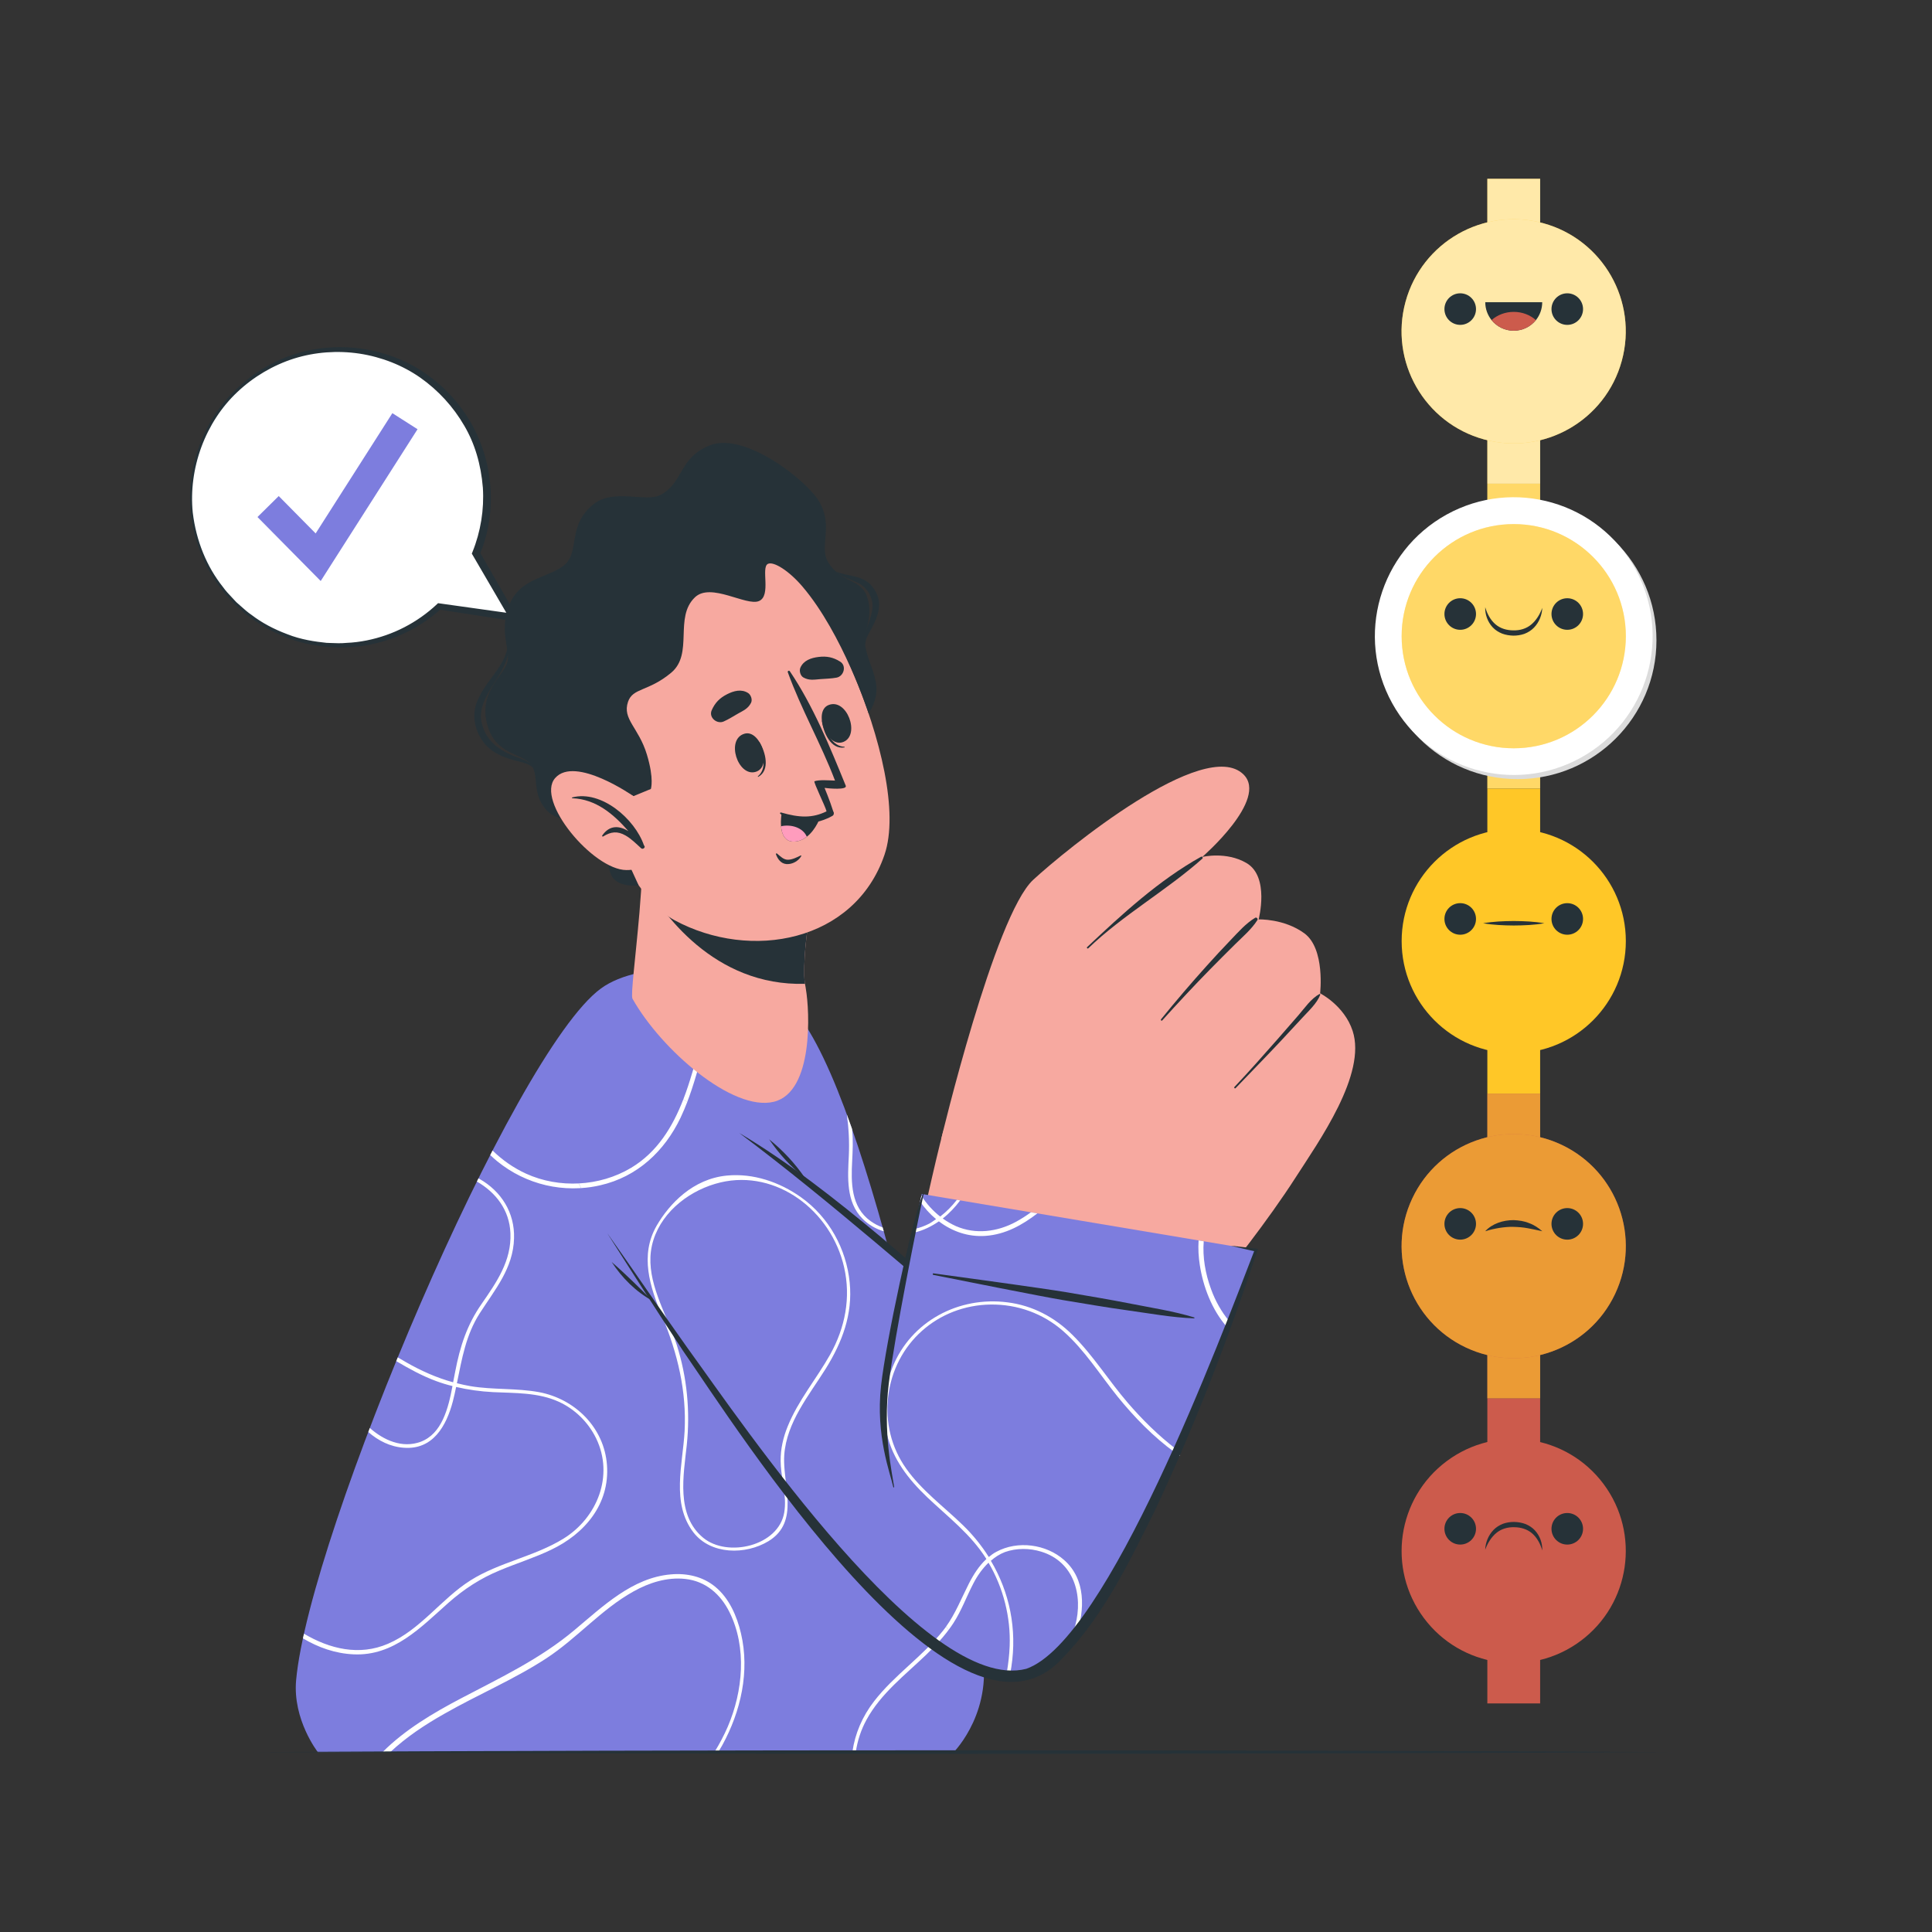 <svg width="185" height="185" viewBox="0 0 185 185" fill="none" xmlns="http://www.w3.org/2000/svg">
<rect x="0" y="0" width="185" height="185" fill="#333333" stroke="none"/>
<path d="M147.477 17.121H142.422V46.319H147.477V17.121Z" fill="#FFC727"/>
<g opacity="0.6">
<path d="M147.477 17.121H142.422V46.319H147.477V17.121Z" fill="white"/>
</g>
<path d="M147.477 46.32H142.422V75.518H147.477V46.32Z" fill="#FFC727"/>
<g opacity="0.3">
<path d="M147.477 46.32H142.422V75.518H147.477V46.32Z" fill="white"/>
</g>
<path d="M147.477 75.518H142.422V104.716H147.477V75.518Z" fill="#FFC727"/>
<path d="M147.477 104.716H142.422V133.914H147.477V104.716Z" fill="#CC5B4C"/>
<g opacity="0.6">
<path d="M147.477 104.716H142.422V133.914H147.477V104.716Z" fill="#FFC727"/>
</g>
<path d="M147.477 133.915H142.422V163.113H147.477V133.915Z" fill="#CC5B4C"/>
<path d="M151.361 157.123C156.113 153.58 157.093 146.855 153.55 142.102C150.007 137.35 143.282 136.37 138.53 139.913C133.778 143.456 132.797 150.181 136.34 154.933C139.884 159.685 146.608 160.666 151.361 157.123Z" fill="#CC5B4C"/>
<path d="M151.586 146.391C151.586 147.226 150.909 147.902 150.075 147.902C149.24 147.902 148.564 147.225 148.564 146.391C148.564 145.556 149.24 144.88 150.075 144.88C150.91 144.879 151.586 145.556 151.586 146.391Z" fill="#263238"/>
<path d="M141.336 146.39C141.336 147.225 140.659 147.901 139.825 147.901C138.99 147.901 138.313 147.225 138.313 146.39C138.313 145.555 138.99 144.879 139.825 144.879C140.659 144.879 141.336 145.555 141.336 146.39Z" fill="#263238"/>
<path d="M147.68 148.461C147.495 147.812 147.167 147.222 146.698 146.819C146.226 146.417 145.616 146.243 144.99 146.239C144.368 146.223 143.759 146.393 143.28 146.791C142.802 147.187 142.448 147.76 142.216 148.393C142.242 147.716 142.507 147.023 143.012 146.5C143.262 146.236 143.583 146.039 143.926 145.906C144.272 145.784 144.639 145.731 144.998 145.734C145.355 145.745 145.718 145.801 146.062 145.93C146.402 146.066 146.721 146.267 146.968 146.535C147.467 147.07 147.701 147.783 147.68 148.461Z" fill="#263238"/>
<path d="M154.653 123.903C157.182 118.542 154.886 112.145 149.524 109.617C144.163 107.088 137.767 109.384 135.238 114.745C132.71 120.106 135.006 126.502 140.367 129.031C145.728 131.56 152.124 129.264 154.653 123.903Z" fill="#CC5B4C"/>
<path opacity="0.6" d="M154.653 123.903C157.182 118.542 154.886 112.145 149.524 109.617C144.163 107.088 137.767 109.384 135.238 114.745C132.71 120.106 135.006 126.502 140.367 129.031C145.728 131.56 152.124 129.264 154.653 123.903Z" fill="#FFC727"/>
<path d="M151.586 117.192C151.586 118.027 150.909 118.704 150.075 118.704C149.24 118.704 148.564 118.027 148.564 117.192C148.564 116.358 149.24 115.681 150.075 115.681C150.91 115.681 151.586 116.358 151.586 117.192Z" fill="#263238"/>
<path d="M141.336 117.192C141.336 118.027 140.659 118.703 139.825 118.703C138.99 118.703 138.313 118.027 138.313 117.192C138.313 116.357 138.99 115.681 139.825 115.681C140.659 115.68 141.336 116.357 141.336 117.192Z" fill="#263238"/>
<path d="M142.216 117.899C142.894 117.161 143.942 116.829 144.947 116.833C145.451 116.856 145.96 116.926 146.423 117.123C146.895 117.29 147.314 117.574 147.682 117.899C147.196 117.797 146.742 117.684 146.287 117.609C145.837 117.522 145.386 117.491 144.939 117.48C144.49 117.462 144.042 117.512 143.591 117.576C143.141 117.652 142.683 117.744 142.216 117.899Z" fill="#263238"/>
<path d="M155.683 90.118C155.682 96.046 150.877 100.851 144.949 100.85C139.021 100.85 134.216 96.044 134.216 90.117C134.217 84.189 139.022 79.384 144.95 79.384C150.878 79.384 155.683 84.19 155.683 90.118Z" fill="#FFC727"/>
<path d="M151.586 87.994C151.586 88.829 150.909 89.505 150.075 89.505C149.24 89.505 148.564 88.829 148.564 87.994C148.564 87.159 149.24 86.483 150.075 86.483C150.91 86.483 151.586 87.159 151.586 87.994Z" fill="#263238"/>
<path d="M141.336 87.993C141.336 88.828 140.659 89.505 139.825 89.505C138.99 89.505 138.313 88.828 138.313 87.993C138.313 87.159 138.99 86.482 139.825 86.482C140.659 86.482 141.336 87.159 141.336 87.993Z" fill="#263238"/>
<path d="M142.018 88.407C142.995 88.239 143.972 88.2 144.949 88.192C145.926 88.199 146.904 88.238 147.881 88.407C146.904 88.576 145.926 88.615 144.949 88.622C143.972 88.614 142.995 88.575 142.018 88.407Z" fill="#263238"/>
<path d="M158.615 61.311C158.615 68.654 152.661 74.607 145.318 74.606C137.974 74.606 132.021 68.653 132.022 61.309C132.022 53.966 137.976 48.013 145.319 48.013C152.663 48.014 158.615 53.967 158.615 61.311Z" fill="#DBDBDB"/>
<path d="M151.38 72.55C157.808 68.998 160.14 60.909 156.588 54.481C153.037 48.053 144.947 45.721 138.52 49.273C132.092 52.824 129.76 60.914 133.311 67.341C136.863 73.769 144.952 76.101 151.38 72.55Z" fill="white"/>
<path d="M155.683 60.919C155.682 66.847 150.877 71.652 144.949 71.652C139.021 71.651 134.216 66.846 134.216 60.918C134.217 54.99 139.022 50.185 144.95 50.185C150.878 50.186 155.683 54.992 155.683 60.919Z" fill="#FFC727"/>
<path opacity="0.3" d="M155.683 60.919C155.682 66.847 150.877 71.652 144.949 71.652C139.021 71.651 134.216 66.846 134.216 60.918C134.217 54.99 139.022 50.185 144.95 50.185C150.878 50.186 155.683 54.992 155.683 60.919Z" fill="white"/>
<path d="M151.586 58.796C151.586 59.631 150.909 60.307 150.075 60.307C149.24 60.307 148.564 59.63 148.564 58.796C148.564 57.961 149.241 57.285 150.075 57.285C150.91 57.285 151.586 57.961 151.586 58.796Z" fill="#263238"/>
<path d="M141.336 58.795C141.336 59.63 140.659 60.307 139.825 60.307C138.99 60.307 138.313 59.63 138.313 58.795C138.313 57.961 138.99 57.284 139.825 57.284C140.659 57.284 141.336 57.961 141.336 58.795Z" fill="#263238"/>
<path d="M142.217 58.139C142.402 58.788 142.731 59.378 143.2 59.782C143.672 60.184 144.281 60.358 144.907 60.361C145.53 60.377 146.139 60.207 146.617 59.81C147.096 59.413 147.45 58.84 147.682 58.207C147.655 58.885 147.39 59.577 146.886 60.1C146.635 60.364 146.314 60.561 145.971 60.694C145.625 60.816 145.258 60.869 144.899 60.866C144.542 60.855 144.179 60.799 143.835 60.67C143.495 60.534 143.176 60.333 142.929 60.065C142.431 59.53 142.196 58.817 142.217 58.139Z" fill="#263238"/>
<path d="M155.294 34.557C156.858 28.84 153.492 22.937 147.774 21.373C142.057 19.808 136.154 23.175 134.589 28.892C133.025 34.61 136.392 40.513 142.109 42.077C147.827 43.642 153.73 40.275 155.294 34.557Z" fill="#FFC727"/>
<path opacity="0.6" d="M155.294 34.557C156.858 28.84 153.492 22.937 147.774 21.373C142.057 19.808 136.154 23.175 134.589 28.892C133.025 34.61 136.392 40.513 142.109 42.077C147.827 43.642 153.73 40.275 155.294 34.557Z" fill="white"/>
<path d="M151.586 29.598C151.586 30.432 150.909 31.109 150.075 31.109C149.24 31.109 148.564 30.432 148.564 29.598C148.564 28.763 149.241 28.086 150.075 28.086C150.91 28.086 151.586 28.763 151.586 29.598Z" fill="#263238"/>
<path d="M141.336 29.597C141.336 30.432 140.659 31.108 139.825 31.108C138.99 31.108 138.313 30.432 138.313 29.597C138.313 28.762 138.99 28.086 139.825 28.086C140.659 28.086 141.336 28.762 141.336 29.597Z" fill="#263238"/>
<path d="M147.676 28.941C147.676 29.588 147.45 30.181 147.073 30.65C146.574 31.27 145.808 31.668 144.947 31.668C144.091 31.668 143.323 31.27 142.824 30.65C142.449 30.181 142.223 29.588 142.223 28.941H147.676Z" fill="#263238"/>
<path d="M147.073 30.65C146.574 31.27 145.808 31.668 144.948 31.668C144.091 31.668 143.323 31.27 142.824 30.65C143.377 30.162 144.127 29.864 144.95 29.864C145.772 29.864 146.52 30.162 147.073 30.65Z" fill="#CC5B4C"/>
<path d="M91.359 167.746L30.438 167.779C30.438 167.779 28.009 164.678 28.356 160.88C29.634 146.868 49.105 100.815 57.546 94.65C61.322 91.893 70.046 92.215 74.763 95.512C82.092 100.635 89.17 136.073 93.936 157.567C95.303 163.73 91.4 167.684 91.359 167.746Z" fill="#7D7DDE"/>
<path d="M84.519 117.534C84.112 117.388 83.724 117.185 83.362 116.926C81.477 115.574 81.49 113.24 81.6 111.154C81.651 110.175 81.7 109.195 81.6 108.215C81.597 108.176 81.593 108.138 81.587 108.099C81.422 107.626 81.257 107.164 81.089 106.711C81.27 108.027 81.341 109.317 81.28 110.646C81.179 112.732 80.992 115.089 82.593 116.703C83.155 117.272 83.863 117.673 84.626 117.909C84.594 117.783 84.559 117.66 84.519 117.534ZM92.678 151.838C91.94 153.316 91.349 154.819 90.314 156.129C88.342 158.612 85.635 160.397 83.698 162.906C82.57 164.362 81.868 166.014 81.622 167.753H81.949C82.107 166.683 82.447 165.635 82.977 164.669C84.345 162.16 86.663 160.397 88.688 158.451C89.654 157.519 90.563 156.539 91.294 155.421C91.908 154.473 92.335 153.442 92.807 152.433C92.765 152.236 92.72 152.039 92.678 151.838ZM91.203 145.113C89.638 143.7 87.992 142.348 86.764 140.615C85.338 138.604 84.752 136.159 85.05 133.714C85.296 131.658 86.12 129.834 87.355 128.382C87.323 128.259 87.294 128.137 87.265 128.017C86.524 128.844 85.913 129.811 85.474 130.898C84.656 132.909 84.455 135.179 84.927 137.3C85.487 139.735 87 141.659 88.762 143.347C89.603 144.145 90.482 144.905 91.333 145.704C91.29 145.507 91.248 145.31 91.203 145.113ZM58.121 140.292C57.862 136.705 55.069 133.951 51.605 133.304C49.445 132.91 47.224 133.094 45.064 132.735C44.617 132.66 44.184 132.56 43.751 132.451C44.233 130.129 44.605 127.833 45.934 125.76C47.398 123.477 49.148 121.441 49.222 118.572C49.297 116.128 48.006 114.068 45.898 112.878C45.872 112.862 45.847 112.849 45.818 112.833C45.766 112.933 45.714 113.036 45.666 113.14C47.486 114.187 48.789 115.872 48.877 118.09C48.986 120.719 47.56 122.77 46.134 124.829C44.718 126.853 44.049 128.926 43.59 131.332C43.528 131.655 43.463 132.001 43.389 132.363C41.802 131.927 40.301 131.257 38.859 130.426C38.601 130.278 38.345 130.129 38.09 129.977C38.041 130.096 37.993 130.216 37.944 130.335C39.173 131.06 40.427 131.755 41.776 132.25C42.287 132.437 42.807 132.599 43.328 132.722C42.93 134.843 42.322 137.301 40.276 138.061C38.526 138.704 36.754 137.922 35.412 136.738C35.364 136.868 35.312 136.997 35.267 137.126C36.224 137.957 37.372 138.542 38.675 138.63C41.456 138.84 42.746 136.544 43.367 134.174C43.477 133.715 43.59 133.269 43.677 132.809C44.841 133.081 46.022 133.243 47.211 133.304C49.323 133.404 51.544 133.33 53.504 134.226C55.056 134.93 56.337 136.198 57.08 137.724C58.816 141.297 57.19 145.346 53.94 147.344C51.159 149.054 47.823 149.588 45.055 151.328C42.248 153.103 40.263 156.068 37.158 157.397C34.4 158.593 31.552 157.888 29.107 156.437C29.075 156.586 29.043 156.734 29.01 156.883C30.478 157.753 32.092 158.335 33.87 158.413C37.705 158.587 40.302 155.819 42.943 153.475C44.434 152.159 46.022 151.127 47.858 150.371C49.484 149.688 51.172 149.168 52.773 148.399C55.987 146.872 58.396 144.029 58.121 140.292ZM79.068 131.06C80.646 128.528 81.664 125.847 81.364 122.818C81.044 119.577 79.379 116.551 76.711 114.653C74.638 113.175 72.11 112.328 69.613 112.567C66.334 112.878 64.091 115.284 62.884 117.356C61.235 120.212 62.241 123.241 63.418 126.071C64.882 129.595 65.752 133.207 65.555 137.042C65.38 140.243 64.252 143.943 66.408 146.746C68.073 148.883 71.388 148.906 73.584 147.577C76.649 145.705 74.9 142.154 75.097 139.325C75.32 136.185 77.468 133.614 79.068 131.06ZM75.097 144.822C74.563 148.039 69.662 149.181 67.327 147.244C64.711 145.071 65.455 141.262 65.765 138.345C66.098 135.131 65.788 131.878 64.808 128.8C63.779 125.586 61.458 122.223 62.574 118.721C63.469 115.905 66.182 113.884 69.005 113.221C74.321 111.972 79.579 115.882 80.83 121.353C81.49 124.257 80.93 127.125 79.491 129.705C78.188 132.027 76.426 134.1 75.421 136.596C74.997 137.637 74.738 138.753 74.751 139.897C74.764 141.533 75.372 143.185 75.097 144.822ZM70.952 156.404C70.567 154.755 69.823 153.041 68.494 151.948C67.304 150.956 65.752 150.619 64.226 150.758C60.54 151.078 57.723 153.823 55.017 156.081C51.729 158.849 47.916 160.649 44.133 162.635C41.472 164.032 38.769 165.632 36.632 167.776H37.369C38.911 166.331 40.712 165.141 42.533 164.113C45.747 162.276 49.184 160.834 52.288 158.813C55.24 156.889 57.575 154.108 60.653 152.394C62.154 151.55 63.877 151.004 65.617 151.192C67.563 151.402 68.993 152.643 69.85 154.37C71.537 157.756 71.14 161.953 69.688 165.341C69.326 166.179 68.899 166.984 68.421 167.76H68.783C68.915 167.544 69.045 167.324 69.168 167.103C70.939 163.877 71.809 160.042 70.952 156.404ZM69.545 93.318C69.507 93.412 69.465 93.502 69.422 93.593C67.971 96.758 67.127 100.034 66.095 103.348C65.067 106.672 63.541 109.961 60.437 111.823C57.445 113.612 53.549 113.834 50.37 112.383C49.18 111.84 48.097 111.08 47.166 110.168C47.092 110.31 47.017 110.456 46.943 110.601C47.156 110.808 47.376 111.002 47.602 111.19C50.37 113.45 53.995 114.294 57.471 113.498C61.018 112.693 63.638 110.236 65.176 107.009C66.841 103.484 67.362 99.575 68.801 95.976C69.138 95.129 69.532 94.275 69.93 93.411C69.804 93.38 69.674 93.347 69.545 93.318Z" fill="white"/>
<path d="M56.181 114.685C70.213 137.867 89.581 162.609 98.654 160.311C108.761 157.753 97.756 130.88 96.626 129.772C95.362 128.532 81.769 115.337 65.356 105.222C47.355 94.129 52.711 108.953 56.181 114.685Z" fill="#7D7DDE"/>
<path d="M102.805 150.454C102.569 150.069 102.271 149.714 101.906 149.39C100.179 147.851 97.437 147.492 95.404 148.595C95.142 148.731 94.906 148.905 94.683 149.093C94 148.013 93.192 147.008 92.238 146.076C90.401 144.288 88.267 142.739 86.764 140.615C85.338 138.604 84.752 136.159 85.05 133.714C85.525 129.679 88.254 126.529 91.918 125.385C91.837 125.31 91.75 125.236 91.665 125.155C88.927 126.064 86.618 128.065 85.473 130.898C84.655 132.909 84.455 135.179 84.927 137.3C85.486 139.735 86.999 141.659 88.762 143.347C90.747 145.232 92.956 146.907 94.433 149.255C94.433 149.264 94.446 149.277 94.446 149.29C93.738 149.95 93.205 150.794 92.771 151.647C91.989 153.186 91.394 154.764 90.314 156.129C90.081 156.423 89.836 156.708 89.58 156.986C89.684 157.063 89.787 157.141 89.891 157.215C90.401 156.653 90.877 156.058 91.294 155.421C92.076 154.218 92.548 152.876 93.205 151.625C93.59 150.878 94.075 150.196 94.657 149.639C96.073 152.045 96.791 154.852 96.681 157.642C96.645 158.551 96.525 159.463 96.37 160.372C96.483 160.391 96.597 160.404 96.709 160.417C96.758 160.152 96.803 159.887 96.842 159.618C97.401 155.981 96.668 152.469 94.879 149.452C95.277 149.106 95.714 148.819 96.221 148.621C97.337 148.224 98.591 148.237 99.707 148.583C101.344 149.084 102.375 150.203 102.873 151.577C102.86 151.208 102.837 150.836 102.805 150.454ZM79.068 131.06C80.646 128.528 81.664 125.847 81.364 122.818C81.044 119.577 79.379 116.551 76.711 114.653C74.638 113.175 72.11 112.328 69.613 112.567C66.334 112.878 64.091 115.284 62.884 117.356C61.245 120.196 62.228 123.206 63.395 126.019C63.679 126.439 63.964 126.863 64.252 127.283C63.139 124.531 61.633 121.676 62.574 118.721C63.469 115.905 66.182 113.884 69.005 113.221C74.321 111.972 79.579 115.882 80.83 121.353C81.49 124.257 80.93 127.125 79.491 129.705C78.188 132.027 76.426 134.1 75.421 136.596C74.997 137.637 74.738 138.753 74.751 139.897C74.755 140.563 74.861 141.233 74.965 141.902V141.905C75.078 142.044 75.188 142.183 75.301 142.319C75.184 141.301 75.033 140.272 75.097 139.325C75.32 136.185 77.467 133.614 79.068 131.06ZM65.432 105.266C64.416 107.895 62.939 110.323 60.436 111.824C58.923 112.729 57.18 113.234 55.414 113.321C55.492 113.473 55.573 113.622 55.654 113.764C56.262 113.729 56.87 113.638 57.471 113.499C61.018 112.694 63.637 110.236 65.176 107.009C65.409 106.514 65.619 106.013 65.816 105.505C65.691 105.425 65.561 105.347 65.432 105.266Z" fill="white"/>
<path d="M96.626 129.772C88.044 122.644 79.716 115.197 70.792 108.491C75.599 111.355 80.011 114.836 84.303 118.411C88.574 122.016 92.72 125.771 96.626 129.772Z" fill="#263238"/>
<path d="M73.646 109.095C74.981 110.165 76.147 111.423 77.109 112.837C75.764 111.76 74.618 110.517 73.646 109.095Z" fill="#263238"/>
<path d="M74.109 105.499C70.161 106.478 63.301 100.504 60.564 95.631C60.378 95.296 60.854 91.748 61.229 87.41C61.447 84.776 61.626 81.839 61.597 79.146L78.529 83.063C78.529 83.063 76.93 88.726 77.011 93.42C77.022 93.812 77.065 94.176 77.139 94.523C77.145 94.574 77.161 94.635 77.166 94.706C77.531 96.801 77.924 104.549 74.109 105.499Z" fill="#F7A9A0"/>
<path d="M77.012 93.418C77.02 93.695 77.043 93.956 77.083 94.207C68.379 94.448 63.339 87.428 61.467 83.989C61.56 82.365 61.614 80.713 61.597 79.145L78.53 83.064C78.53 83.064 76.93 88.726 77.012 93.418Z" fill="#263238"/>
<path d="M52.689 63.072C52.337 69.323 59.519 85.374 64.573 88.108C71.899 92.072 81.846 90.189 84.696 81.85C87.459 73.768 77.729 53.015 72.275 50.741C64.242 47.392 53.209 53.838 52.689 63.072Z" fill="#F7A9A0"/>
<path d="M72.711 71.041C72.687 71.002 72.644 71.126 72.663 71.171C73.111 72.263 73.44 73.589 72.577 74.33C72.55 74.353 72.574 74.407 72.609 74.388C73.765 73.761 73.31 72.004 72.711 71.041Z" fill="#263238"/>
<path d="M71.292 70.256C69.464 70.785 70.657 74.403 72.351 73.912C74.018 73.43 72.825 69.812 71.292 70.256Z" fill="#263238"/>
<path d="M78.703 69.012C78.698 68.966 78.808 69.037 78.822 69.083C79.148 70.218 79.714 71.462 80.85 71.507C80.885 71.508 80.901 71.566 80.861 71.573C79.565 71.798 78.831 70.139 78.703 69.012Z" fill="#263238"/>
<path d="M79.328 67.516C81.09 66.796 82.4 70.373 80.768 71.04C79.161 71.696 77.851 68.119 79.328 67.516Z" fill="#263238"/>
<path d="M69.295 69.087C69.786 68.873 70.203 68.594 70.666 68.333C71.189 68.038 71.635 67.857 71.917 67.297C72.068 66.998 71.907 66.531 71.63 66.357C70.984 65.951 70.254 66.153 69.61 66.483C68.911 66.84 68.465 67.294 68.149 68.011C67.844 68.707 68.649 69.368 69.295 69.087Z" fill="#263238"/>
<path d="M80.105 64.888C79.579 64.985 79.077 64.988 78.547 65.03C77.949 65.079 77.477 65.179 76.931 64.873C76.638 64.709 76.51 64.232 76.642 63.932C76.95 63.235 77.668 62.993 78.386 62.906C79.165 62.811 79.79 62.937 80.452 63.355C81.094 63.76 80.798 64.759 80.105 64.888Z" fill="#263238"/>
<path d="M74.405 81.732C74.709 81.978 75.022 82.328 75.447 82.325C75.855 82.322 76.313 82.095 76.671 81.917C76.707 81.9 76.748 81.935 76.727 81.972C76.466 82.447 75.856 82.785 75.308 82.74C74.772 82.696 74.47 82.265 74.298 81.794C74.274 81.729 74.361 81.696 74.405 81.732Z" fill="#263238"/>
<path d="M74.74 77.941C75.69 78.695 76.784 78.912 77.838 78.768C78.31 78.707 78.779 78.564 79.22 78.369C79.309 78.336 79.395 78.296 79.47 78.251C79.548 78.213 79.618 78.179 79.701 78.13C79.825 78.067 79.86 77.936 79.84 77.806L79.837 77.798C79.822 77.758 79.811 77.725 79.788 77.688C79.788 77.688 79.788 77.688 79.785 77.68L79.75 77.583C79.483 76.719 78.958 75.446 78.958 75.446C79.324 75.497 81.162 75.673 80.985 75.234C79.508 71.608 77.866 67.575 75.631 64.278C75.563 64.166 75.386 64.257 75.438 64.376C76.719 67.917 78.614 71.209 79.958 74.746C79.384 74.726 78.433 74.649 77.988 74.81C77.878 74.886 79.045 77.253 79.134 77.65C79.134 77.65 79.14 77.667 79.141 77.694C77.765 78.365 76.534 78.299 74.811 77.806C74.707 77.77 74.644 77.875 74.74 77.941Z" fill="#263238"/>
<path d="M78.573 78.18C78.573 78.18 78.157 79.426 77.258 80.12C76.927 80.377 76.541 80.561 76.081 80.587C75.137 80.642 74.855 79.851 74.791 79.117C74.738 78.513 74.84 77.944 74.84 77.944C74.84 77.944 76.497 78.719 78.573 78.18Z" fill="#263238"/>
<path d="M77.258 80.12C76.927 80.377 76.541 80.561 76.081 80.587C75.137 80.642 74.855 79.851 74.791 79.117C75.754 78.908 76.883 79.24 77.258 80.12Z" fill="#FF9CBD"/>
<path d="M61.154 84.78C61.154 84.78 59.359 85.025 58.643 83.996C57.926 82.968 58.419 79.621 55.043 78.73C53.872 78.422 52.964 78.309 52.268 77.502C50.976 76.002 51.565 74.442 50.986 73.411C50.272 72.136 47.736 72.415 46.794 69.811C45.541 66.347 48.353 64.663 48.599 63.315C48.845 61.966 47.707 60.348 48.858 57.723C49.919 55.304 52.717 55.278 54.08 54.072C55.537 52.784 54.285 50.278 56.885 48.244C58.781 46.761 61.881 48.142 63.278 47.378C65.485 46.169 64.972 43.863 67.947 42.653C71.268 41.303 77.255 45.97 78.464 48.067C79.814 50.411 78.419 52.32 79.282 53.795C80.519 55.91 82.493 55.3 83.079 57.304C83.658 59.288 82.584 60.554 82.847 61.842C83.203 63.586 83.594 63.877 83.878 65.395C84.169 66.959 83.171 68.305 83.171 68.305C83.171 68.305 80.699 60.69 76.834 56.159C75.547 54.65 74.077 53.732 73.535 53.992C72.829 54.331 73.889 57.051 72.67 57.556C71.451 58.061 68.067 55.743 66.546 57.194C64.517 59.128 66.442 62.601 64.268 64.418C62.094 66.235 60.599 65.845 60.138 67.197C59.566 68.876 61.157 69.648 61.944 72.255C62.656 74.608 62.323 75.548 62.323 75.548L60.657 76.236C60.657 76.236 58.174 75.027 57.59 75.467C57.007 75.908 61.154 84.78 61.154 84.78Z" fill="#263238"/>
<path d="M48.651 61.416C49.162 64.172 45.949 66.073 46.052 68.746C46.294 70.904 47.843 71.954 49.781 72.6C50.378 72.851 51.178 73.159 51.291 73.891C51.029 73.227 50.292 73.088 49.676 72.913C48.35 72.603 46.894 72.066 46.13 70.822C45.295 69.573 45.168 67.99 45.913 66.694C46.767 64.885 48.637 63.533 48.651 61.416Z" fill="#263238"/>
<path d="M80.015 54.721C81.116 55.194 82.543 55.055 83.423 56.048C84.81 57.635 84.03 59.172 83.149 60.737C82.977 61.082 82.826 61.437 82.847 61.842C82.68 61.465 82.752 61.016 82.852 60.626C83.143 59.579 83.804 58.413 83.455 57.377C83.254 56.692 82.79 56.117 82.13 55.804C81.472 55.476 80.62 55.275 80.015 54.721Z" fill="#263238"/>
<path d="M60.658 76.237C60.658 76.237 55.067 72.322 53.16 74.502C51.253 76.682 56.795 83.292 59.975 83.313C63.154 83.334 63.231 80.391 63.231 80.391L60.658 76.237Z" fill="#F7A9A0"/>
<path d="M54.796 76.357C54.749 76.37 54.764 76.436 54.808 76.438C57.061 76.516 58.759 77.96 60.171 79.583C59.322 79.07 58.382 78.962 57.662 80.011C57.625 80.067 57.703 80.129 57.754 80.097C58.495 79.632 59.126 79.559 59.904 80.005C60.455 80.321 60.928 80.802 61.396 81.228C61.552 81.37 61.834 81.16 61.694 80.982C61.683 80.969 61.672 80.956 61.661 80.942C60.798 78.422 57.575 75.629 54.796 76.357Z" fill="#263238"/>
<path d="M99.236 159.482C105.44 155.314 113.497 140.14 119.708 111.185C120.568 107.178 91.441 104.153 90.303 108.384C88.87 113.714 84.463 134.708 84.335 136.285C83.254 149.577 95.028 162.31 99.236 159.482Z" fill="#F7A9A0"/>
<path d="M119.067 74.153C121.508 76.536 115.122 82.059 115.122 82.059C115.122 82.059 117.411 81.496 119.363 82.643C121.6 83.957 120.521 88.039 120.521 88.039C120.521 88.039 122.956 87.95 124.897 89.369C126.911 90.841 126.409 95.116 126.409 95.116C126.409 95.116 128.723 96.278 129.521 98.708C130.884 102.862 126.303 109.267 124.007 112.837C121.548 116.662 117.483 121.932 116.152 123.267L90.118 109.095C90.118 109.095 95.232 87.662 98.938 84.244C102.06 81.365 115.334 70.511 119.067 74.153Z" fill="#F7A9A0"/>
<path d="M115.003 82.041C110.95 84.305 107.446 87.536 104.099 90.69C104.025 90.76 104.136 90.876 104.21 90.805C107.502 87.629 111.722 85.257 115.134 82.219C115.228 82.135 115.113 81.98 115.003 82.041Z" fill="#263238"/>
<path d="M120.188 87.884C119.287 88.424 118.566 89.26 117.844 90.011C117.067 90.82 116.305 91.643 115.555 92.477C114.053 94.148 112.59 95.853 111.178 97.599C111.115 97.676 111.218 97.791 111.288 97.713C112.787 96.051 114.311 94.412 115.879 92.814C116.663 92.015 117.455 91.222 118.252 90.435C118.993 89.702 119.836 88.991 120.4 88.107C120.484 87.976 120.324 87.803 120.188 87.884Z" fill="#263238"/>
<path d="M126.344 95.184C125.541 95.622 124.924 96.529 124.336 97.211C123.667 97.987 122.995 98.758 122.318 99.526C120.965 101.061 119.611 102.596 118.205 104.083C118.134 104.157 118.244 104.272 118.315 104.198C119.752 102.694 121.208 101.21 122.631 99.694C123.33 98.949 124.025 98.2 124.715 97.448C125.302 96.808 126.109 96.076 126.424 95.249C126.441 95.203 126.384 95.162 126.344 95.184Z" fill="#263238"/>
<path d="M88.266 114.331L120.279 119.703C120.279 119.703 105.97 159.818 98.362 160.344C90.753 160.869 82.898 144.787 83.782 137.349C84.666 129.91 88.266 114.331 88.266 114.331Z" fill="#7D7DDE"/>
<path d="M98.718 116.085C98.259 116.418 97.78 116.726 97.276 117C95.5 117.958 93.428 118.229 91.543 117.411C91.096 117.21 90.673 116.965 90.275 116.677C90.906 116.182 91.465 115.587 91.944 114.947L91.627 114.892C91.161 115.49 90.627 116.033 90.03 116.492C89.318 115.936 88.707 115.254 88.228 114.497C88.199 114.62 88.157 114.808 88.102 115.054C88.536 115.684 89.049 116.256 89.632 116.738C89.408 116.887 89.208 117.049 88.972 117.175C88.513 117.411 88.018 117.588 87.511 117.695C87.485 117.808 87.459 117.928 87.433 118.048C87.485 118.041 87.534 118.028 87.582 118.018C88.426 117.818 89.195 117.433 89.903 116.951C91.158 117.905 92.697 118.465 94.385 118.342C96.27 118.203 97.868 117.32 99.336 116.188L98.718 116.085ZM112.952 139.014C112.845 138.937 112.742 138.859 112.638 138.775C110.915 137.462 109.356 135.913 107.988 134.322C106.161 132.201 104.674 129.779 102.689 127.819C100.975 126.118 98.864 125.003 96.458 124.705C91.828 124.107 87.249 126.503 85.474 130.898C84.656 132.909 84.455 135.179 84.927 137.3C85.487 139.735 87 141.659 88.762 143.346C90.747 145.232 92.956 146.906 94.434 149.254C94.434 149.264 94.447 149.277 94.447 149.29C93.739 149.949 93.205 150.793 92.772 151.647C92.057 153.053 91.498 154.492 90.583 155.77C90.667 155.873 90.751 155.976 90.835 156.073C90.997 155.86 91.149 155.643 91.294 155.42C92.077 154.217 92.549 152.875 93.206 151.624C93.59 150.877 94.075 150.195 94.657 149.639C96.074 152.045 96.791 154.851 96.681 157.642C96.649 158.47 96.549 159.297 96.413 160.125C96.523 160.161 96.636 160.187 96.746 160.213C96.782 160.015 96.814 159.815 96.843 159.618C97.403 155.98 96.669 152.468 94.881 149.452C95.278 149.106 95.715 148.818 96.222 148.621C97.338 148.223 98.593 148.236 99.708 148.582C102.825 149.539 103.744 152.727 102.961 155.657C102.774 156.352 102.518 157.012 102.218 157.645C102.493 157.322 102.774 156.973 103.055 156.601C103.892 154.153 103.983 151.227 101.907 149.39C100.18 147.851 97.438 147.492 95.405 148.595C95.143 148.731 94.907 148.905 94.684 149.093C94.001 148.013 93.193 147.007 92.239 146.076C90.403 144.288 88.268 142.739 86.765 140.615C85.339 138.604 84.753 136.159 85.051 133.714C85.649 128.65 89.795 124.977 94.881 124.916C97.439 124.89 99.883 125.773 101.807 127.461C103.854 129.259 105.319 131.629 107.02 133.74C108.62 135.71 110.447 137.591 112.504 139.082C112.665 139.199 112.827 139.315 112.989 139.425L112.952 139.014ZM117.715 126.523C116.961 125.621 116.363 124.547 115.968 123.451C115.412 121.948 115.147 120.373 115.263 118.863L114.772 118.779C114.721 119.564 114.766 120.363 114.889 121.142C115.206 123.206 116.046 125.433 117.495 127.079C117.511 127.099 117.527 127.118 117.543 127.137C117.618 126.963 117.705 126.778 117.78 126.604C117.757 126.578 117.734 126.552 117.715 126.523Z" fill="white"/>
<path d="M85.54 142.404C85.259 141.086 83.83 137.507 84.368 132.676C84.837 128.46 87.305 116.938 88.366 114.32C88.392 114.254 88.46 114.268 88.444 114.34C87.884 116.854 85.651 127.996 85.105 132.485C84.534 137.178 85.434 141.102 85.617 142.368C85.626 142.432 85.554 142.466 85.54 142.404Z" fill="#263238"/>
<path d="M114.354 126.152C112.4 125.553 110.326 125.241 108.324 124.844C106.235 124.431 104.135 124.083 102.037 123.726C99.941 123.37 91.501 122.219 89.395 121.933C89.3 121.92 89.28 122.061 89.373 122.079C91.462 122.497 99.742 124.152 101.801 124.493C103.861 124.834 105.92 125.19 107.989 125.476C110.082 125.764 112.217 126.163 114.33 126.238C114.375 126.239 114.407 126.168 114.354 126.152Z" fill="#263238"/>
<path d="M117.838 119.28C118.442 119.346 119.697 119.486 120.302 119.568L120.461 119.587L120.408 119.747C117.599 128.234 114.38 136.583 110.572 144.68C108.072 149.697 105.583 154.892 101.592 158.934C91.401 169.628 70.533 136.762 65.394 129.334C62.941 125.602 60.535 121.844 58.144 118.075C60.727 121.715 63.224 125.415 65.812 129.049C71.126 136.366 88.625 162.304 98.277 159.797C106.066 157.073 116.898 128.076 120.149 119.659L120.255 119.839C119.642 119.717 118.445 119.42 117.838 119.28Z" fill="#263238"/>
<path d="M58.571 120.844C59.921 122.009 61.215 123.3 62.473 124.558C60.88 123.684 59.558 122.36 58.571 120.844Z" fill="#263238"/>
<path d="M18.368 49.107C19.182 56.89 26.155 62.543 33.939 61.729C37.084 61.4 39.88 60.065 42.045 58.071L49.135 59.111L45.588 52.982C46.448 50.888 46.811 48.558 46.56 46.159C45.746 38.376 38.773 32.723 30.989 33.537C23.207 34.351 17.554 41.324 18.368 49.107Z" fill="white"/>
<path d="M22.61 37.404C24.149 35.902 26.027 34.742 28.075 34.052C30.125 33.371 32.335 33.175 34.483 33.46C36.628 33.751 38.724 34.513 40.531 35.73C42.339 36.942 43.871 38.568 44.969 40.456C47.173 44.225 47.56 49.042 45.842 53.087L45.826 52.844L49.352 58.986L49.612 59.439L49.098 59.36L42.015 58.272L42.183 58.221C40.221 59.999 37.765 61.213 35.172 61.682C34.523 61.801 33.868 61.872 33.21 61.886C32.553 61.944 31.897 61.884 31.241 61.849C29.941 61.692 28.637 61.449 27.426 60.939C26.209 60.46 25.044 59.834 24.008 59.036C23.464 58.669 23.005 58.198 22.512 57.769C22.078 57.281 21.599 56.831 21.227 56.291C19.609 54.23 18.663 51.694 18.367 49.107C17.907 44.84 19.48 40.378 22.61 37.404ZM21.27 56.258C21.644 56.793 22.124 57.239 22.56 57.722C23.053 58.145 23.513 58.611 24.056 58.971C25.089 59.764 26.262 60.36 27.474 60.814C28.683 61.298 29.976 61.515 31.259 61.647C31.907 61.67 32.553 61.718 33.199 61.65C33.845 61.624 34.487 61.544 35.121 61.416C37.657 60.911 40.032 59.682 41.907 57.921L41.977 57.855L42.075 57.869L49.171 58.863L48.918 59.237L45.349 53.12L45.282 53.004L45.333 52.877C46.12 50.928 46.463 48.803 46.331 46.703C46.162 44.611 45.606 42.526 44.532 40.707C43.478 38.883 42.02 37.296 40.292 36.082C38.559 34.87 36.532 34.091 34.439 33.77C32.344 33.454 30.169 33.606 28.136 34.242C26.106 34.887 24.225 35.999 22.671 37.467C19.541 40.401 17.937 44.836 18.368 49.107C18.682 51.693 19.644 54.217 21.27 56.258Z" fill="#263238"/>
<path d="M32.622 62.003C32.27 62.003 31.919 61.981 31.574 61.961L31.237 61.941C30.147 61.81 28.732 61.588 27.391 61.024C26.1 60.516 24.942 59.871 23.952 59.109C23.562 58.846 23.208 58.523 22.866 58.211C22.729 58.086 22.592 57.961 22.452 57.839C22.317 57.688 22.186 57.549 22.055 57.409C21.742 57.075 21.418 56.73 21.152 56.343C19.584 54.347 18.588 51.847 18.276 49.118C17.81 44.798 19.446 40.284 22.545 37.337C24.102 35.819 26.004 34.653 28.045 33.965C30.087 33.286 32.318 33.08 34.495 33.368C36.701 33.667 38.806 34.457 40.582 35.653C42.405 36.875 43.949 38.52 45.049 40.409C47.261 44.192 47.618 48.982 45.996 52.956L49.788 59.559L42.138 58.384C40.168 60.135 37.768 61.306 35.188 61.773C34.525 61.895 33.86 61.964 33.213 61.978C33.017 61.996 32.82 62.003 32.622 62.003ZM30.259 61.618C30.571 61.669 30.902 61.715 31.253 61.758L31.585 61.777C32.117 61.809 32.666 61.843 33.203 61.795C33.847 61.78 34.502 61.712 35.155 61.592C37.652 61.14 39.978 60.02 41.901 58.348L41.621 58.306C39.777 59.924 37.546 61.028 35.139 61.507C34.49 61.638 33.838 61.718 33.202 61.743C32.669 61.799 32.124 61.776 31.596 61.754L31.256 61.74C30.947 61.708 30.612 61.669 30.259 61.618ZM18.46 49.099C18.786 51.786 19.783 54.243 21.342 56.201L21.346 56.206C21.606 56.577 21.925 56.913 22.234 57.238C22.366 57.378 22.499 57.518 22.628 57.66C22.761 57.774 22.9 57.899 23.039 58.024C23.376 58.327 23.725 58.64 24.107 58.895C25.055 59.622 26.197 60.237 27.507 60.727C28.819 61.254 30.207 61.446 31.269 61.556L31.604 61.569C32.125 61.591 32.663 61.614 33.189 61.559C33.82 61.533 34.463 61.455 35.103 61.326C37.629 60.823 39.96 59.622 41.844 57.854L41.946 57.758L48.482 58.674L45.179 53.012L45.247 52.843C46.027 50.913 46.37 48.792 46.238 46.71C46.057 44.46 45.456 42.455 44.452 40.755C43.411 38.953 41.954 37.363 40.239 36.158C38.556 34.982 36.545 34.187 34.425 33.862C32.323 33.545 30.157 33.707 28.163 34.331C26.155 34.969 24.278 36.076 22.734 37.534C19.668 40.408 18.03 44.839 18.459 49.097C18.46 49.098 18.46 49.098 18.46 49.099ZM49.018 59.254L49.438 59.319L49.225 58.949L49.018 59.254ZM42.316 58.225L48.802 59.221L48.6 58.876L42.535 58.027L42.316 58.225ZM48.833 58.909L48.924 59.064L49.013 58.934L48.833 58.909ZM48.715 58.706L49.118 58.763L45.907 53.171L45.777 53.478L45.707 52.453L45.88 52.753C47.418 48.858 47.049 44.195 44.89 40.503C43.805 38.638 42.28 37.014 40.48 35.807C38.727 34.627 36.649 33.847 34.471 33.552C32.321 33.267 30.12 33.47 28.104 34.141C27.822 34.236 27.542 34.34 27.265 34.454C27.543 34.345 27.825 34.246 28.108 34.156C30.129 33.523 32.322 33.359 34.453 33.68C36.601 34.01 38.639 34.815 40.345 36.008C42.082 37.228 43.558 38.837 44.612 40.662C45.63 42.386 46.239 44.417 46.423 46.697C46.556 48.808 46.209 50.956 45.419 52.913L45.385 52.998L45.429 53.075L48.715 58.706ZM42.008 57.953L41.971 57.988C41.86 58.092 41.748 58.194 41.635 58.293L42.511 58.023L42.008 57.953Z" fill="#263238"/>
<path d="M30.709 55.636L24.656 49.509L26.69 47.5L30.225 51.079L37.571 39.563L39.982 41.1L30.709 55.636Z" fill="#7D7DDE"/>
<path d="M24.004 167.769C67.705 167.543 116.729 167.542 160.429 167.769C116.729 167.997 67.705 167.995 24.004 167.769Z" fill="#263238"/>
</svg>
